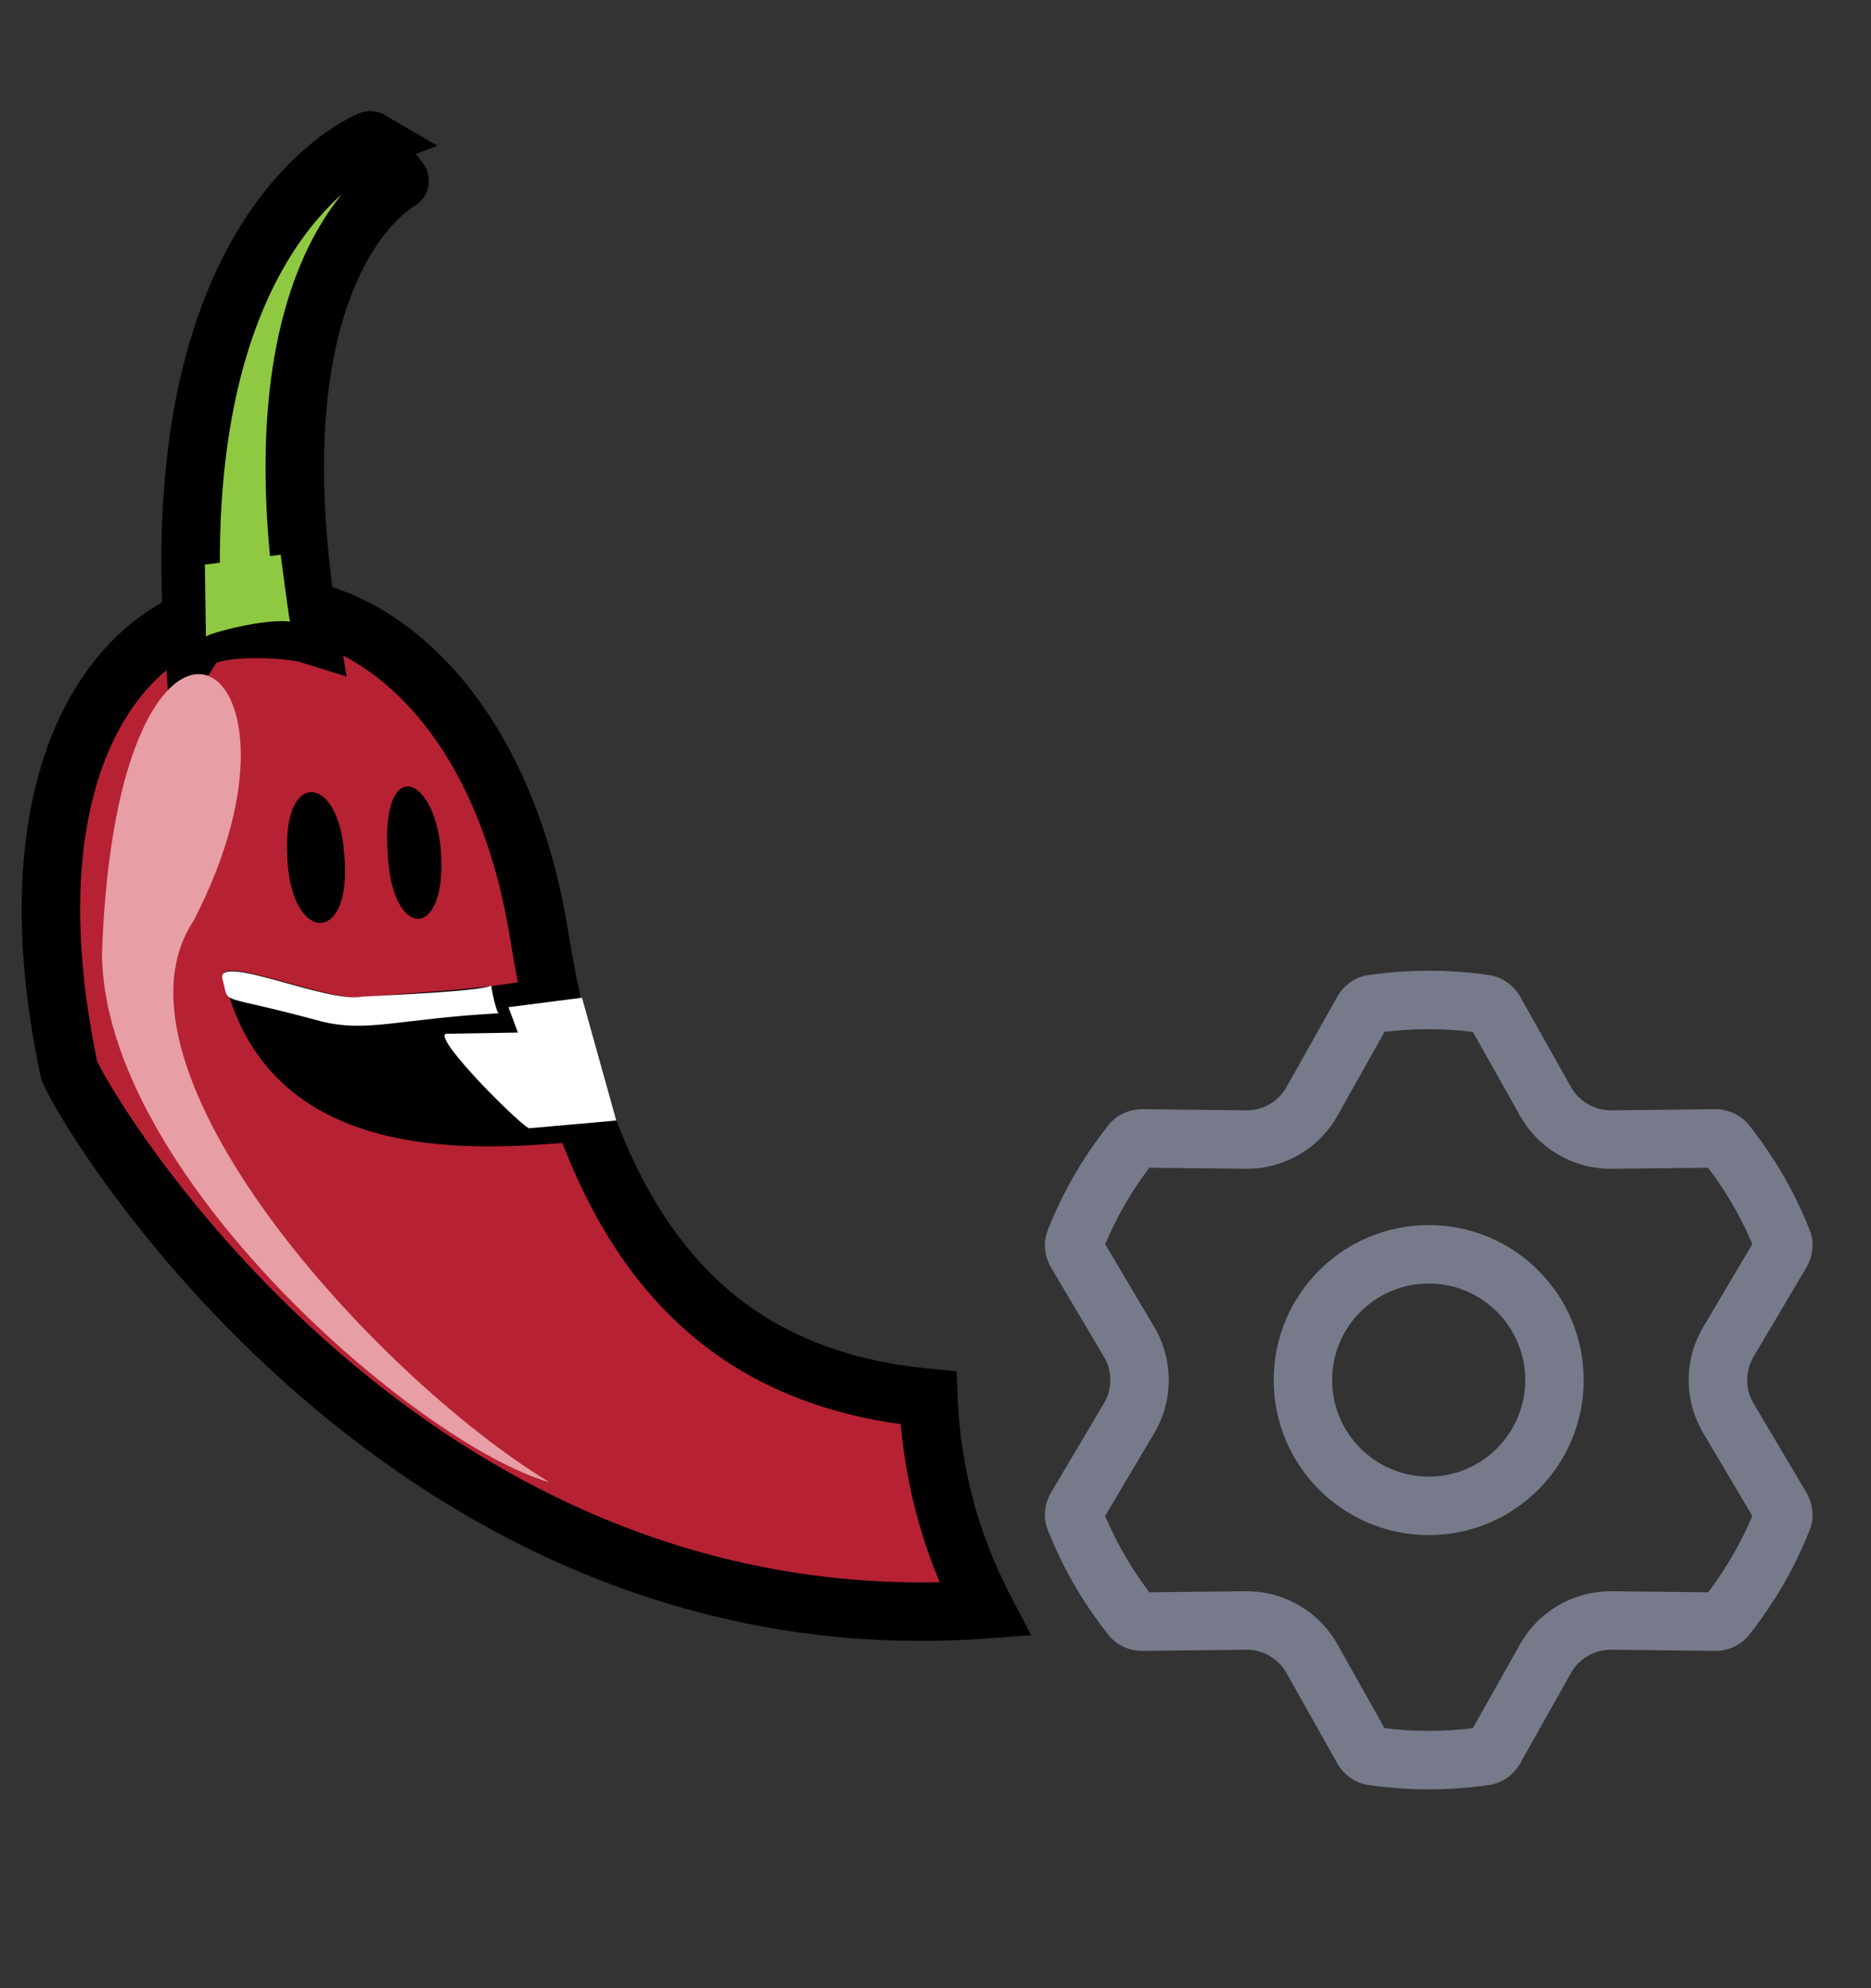 <!-- Copyright 2000-2022 JetBrains s.r.o. and contributors. Use of this source code is governed by the Apache 2.0 license. -->
<svg width="16" height="17" viewBox="0 0 16 17" fill="none" xmlns="http://www.w3.org/2000/svg">
<rect x="0" y="0" width="16" height="17" fill="#333333" stroke="none"/>
<path fill-rule="evenodd" clip-rule="evenodd" d="M4.608 7.983C3.941 3.868 -0.429 4.298 0.588 9.137C0.588 9.262 3.342 14.127 8.42 13.76C8.136 13.216 7.965 12.604 7.939 11.953C5.812 11.756 4.972 10.227 4.608 7.983Z" fill="#B62233"/>
<path d="M0.588 9.137L0.833 9.085L0.838 9.111L0.838 9.137L0.588 9.137ZM4.608 7.983L4.855 7.943L4.855 7.943L4.608 7.983ZM8.42 13.76L8.642 13.645L8.818 13.982L8.438 14.01L8.42 13.76ZM7.939 11.953L7.962 11.704L8.18 11.725L8.189 11.943L7.939 11.953ZM0.344 9.188C0.082 7.946 0.161 6.956 0.463 6.239C0.768 5.518 1.301 5.074 1.92 4.957C3.171 4.72 4.511 5.821 4.855 7.943L4.362 8.023C4.039 6.03 2.86 5.288 2.013 5.448C1.584 5.529 1.174 5.842 0.924 6.434C0.672 7.03 0.586 7.909 0.833 9.085L0.344 9.188ZM8.438 14.01C5.809 14.2 3.787 13.033 2.433 11.819C1.755 11.212 1.241 10.589 0.895 10.11C0.722 9.87 0.59 9.665 0.501 9.514C0.457 9.438 0.422 9.375 0.397 9.326C0.385 9.302 0.374 9.279 0.365 9.258C0.361 9.248 0.356 9.235 0.352 9.222C0.35 9.216 0.338 9.18 0.338 9.137L0.838 9.137C0.838 9.112 0.834 9.094 0.833 9.088C0.831 9.079 0.829 9.073 0.829 9.071C0.827 9.065 0.826 9.063 0.827 9.066C0.829 9.071 0.834 9.082 0.844 9.101C0.862 9.137 0.891 9.19 0.932 9.259C1.013 9.397 1.136 9.589 1.301 9.818C1.63 10.274 2.121 10.868 2.767 11.447C4.059 12.605 5.953 13.688 8.402 13.511L8.438 14.01ZM8.199 13.876C7.897 13.3 7.717 12.651 7.689 11.963L8.189 11.943C8.213 12.556 8.374 13.132 8.642 13.645L8.199 13.876ZM4.855 7.943C5.034 9.049 5.327 9.945 5.812 10.584C6.287 11.212 6.963 11.612 7.962 11.704L7.916 12.202C6.788 12.097 5.98 11.634 5.413 10.886C4.855 10.151 4.546 9.16 4.362 8.023L4.855 7.943Z" fill="black"/>
<path fill-rule="evenodd" clip-rule="evenodd" d="M8.99 10.444C8.98 10.469 8.969 10.494 8.96 10.52C8.918 10.625 8.932 10.742 8.989 10.84L9.441 11.602C9.513 11.724 9.513 11.876 9.441 11.998L8.989 12.76C8.932 12.857 8.918 12.975 8.96 13.081C8.969 13.106 8.98 13.13 8.99 13.155M8.99 10.444C9.105 10.171 9.254 9.915 9.431 9.682C9.448 9.661 9.464 9.639 9.481 9.618C9.551 9.53 9.66 9.483 9.773 9.484L10.658 9.494C10.666 9.494 10.675 9.494 10.684 9.493C10.816 9.486 10.935 9.412 11.001 9.296L11.435 8.524C11.435 8.524 11.435 8.524 11.435 8.524C11.49 8.426 11.586 8.355 11.698 8.338C11.725 8.334 11.751 8.331 11.778 8.327C11.922 8.309 12.069 8.3 12.218 8.3C12.367 8.3 12.514 8.309 12.658 8.327C12.657 8.327 12.658 8.327 12.658 8.327C12.684 8.331 12.711 8.334 12.738 8.338C12.85 8.355 12.945 8.426 13.001 8.524C13.001 8.524 13.001 8.524 13.001 8.524L13.435 9.296C13.505 9.419 13.636 9.495 13.778 9.494L14.663 9.484C14.663 9.484 14.663 9.484 14.663 9.484C14.775 9.483 14.884 9.53 14.955 9.618C14.972 9.639 14.988 9.66 15.004 9.681C15.004 9.682 15.004 9.682 15.005 9.682C15.182 9.915 15.331 10.171 15.446 10.444C15.445 10.444 15.446 10.444 15.446 10.444C15.456 10.469 15.466 10.494 15.476 10.519C15.518 10.624 15.504 10.742 15.447 10.839C15.447 10.839 15.447 10.839 15.447 10.839L14.995 11.602C14.923 11.724 14.923 11.876 14.995 11.998L15.446 12.76C15.446 12.76 15.446 12.76 15.446 12.76C15.504 12.857 15.518 12.976 15.476 13.081C15.466 13.105 15.457 13.13 15.446 13.154C15.446 13.155 15.446 13.155 15.446 13.156C15.331 13.429 15.182 13.685 15.005 13.918C14.988 13.94 14.972 13.961 14.955 13.982C14.884 14.07 14.776 14.117 14.663 14.116L13.778 14.106C13.769 14.106 13.76 14.106 13.752 14.107C13.62 14.114 13.5 14.188 13.435 14.304L13.001 15.076C13.001 15.075 13.001 15.076 13.001 15.076C12.945 15.174 12.85 15.245 12.738 15.262C12.711 15.266 12.684 15.269 12.658 15.273C12.514 15.291 12.367 15.3 12.218 15.3C12.069 15.3 11.922 15.291 11.778 15.273C11.778 15.273 11.778 15.273 11.777 15.273C11.751 15.269 11.724 15.265 11.698 15.262C11.586 15.245 11.49 15.174 11.435 15.076L11.001 14.304C10.931 14.181 10.8 14.105 10.658 14.106L9.773 14.116C9.66 14.117 9.551 14.07 9.481 13.982C9.464 13.961 9.448 13.94 9.431 13.918C9.254 13.685 9.105 13.429 8.99 13.155M9.829 9.985C9.821 9.996 9.812 10.007 9.804 10.018C9.663 10.209 9.544 10.417 9.451 10.638L9.871 11.347C10.036 11.626 10.036 11.974 9.871 12.253L9.451 12.962C9.457 12.975 9.462 12.988 9.468 13.002C9.564 13.221 9.686 13.427 9.829 13.615L10.652 13.606C10.977 13.603 11.277 13.776 11.437 14.059L11.84 14.777C11.845 14.777 11.849 14.778 11.854 14.778C11.973 14.793 12.094 14.8 12.218 14.8C12.346 14.8 12.472 14.792 12.595 14.777L12.999 14.059C13.158 13.776 13.459 13.603 13.784 13.606L14.607 13.615C14.615 13.604 14.624 13.593 14.632 13.582C14.773 13.391 14.892 13.183 14.985 12.962L14.565 12.253C14.544 12.218 14.526 12.182 14.511 12.145C14.402 11.888 14.42 11.591 14.565 11.347L14.985 10.638C14.979 10.625 14.973 10.611 14.968 10.598C14.872 10.379 14.75 10.173 14.607 9.985L13.784 9.994C13.459 9.997 13.158 9.824 12.999 9.541L12.595 8.823C12.591 8.823 12.586 8.822 12.582 8.822C12.463 8.807 12.341 8.8 12.218 8.8C12.09 8.8 11.964 8.808 11.84 8.823L11.437 9.541C11.277 9.824 10.977 9.997 10.652 9.994L9.829 9.985ZM12.218 12.626C12.674 12.626 13.043 12.256 13.043 11.8C13.043 11.344 12.674 10.975 12.218 10.975C11.762 10.975 11.392 11.344 11.392 11.8C11.392 12.256 11.762 12.626 12.218 12.626ZM13.543 11.8C13.543 12.532 12.95 13.126 12.218 13.126C11.486 13.126 10.892 12.532 10.892 11.8C10.892 11.068 11.486 10.475 12.218 10.475C12.95 10.475 13.543 11.068 13.543 11.8Z" fill="#767A8A"/>
<path d="M1.657 5.509C1.392 1.886 3.166 1.2 3.166 1.2C3.142 1.186 3.417 1.546 3.417 1.546C3.435 1.541 2.111 2.198 2.65 5.424C2.485 5.372 1.771 5.325 1.657 5.509Z" fill="#8FC942" stroke="black" stroke-width="0.5"/>
<path d="M1.752 4.828L1.761 5.443C1.799 5.41 2.267 5.287 2.48 5.315C2.475 5.315 2.4 4.743 2.4 4.743L1.752 4.828Z" fill="#8FC942"/>
<path d="M4.698 12.674C3.577 12.353 0.886 10.035 0.872 8.153C1 4.497 2.863 5.556 1.652 7.879C0.829 9.132 3.185 11.752 4.698 12.674Z" fill="#E79EA5"/>
<path d="M2.939 7.25C2.877 6.625 2.423 6.587 2.456 7.297C2.47 8.077 3.024 8.101 2.943 7.297C2.943 7.297 2.934 7.254 2.939 7.25Z" fill="black"/>
<path d="M3.771 7.278C3.715 6.606 3.251 6.464 3.317 7.316C3.355 8.039 3.823 8.044 3.771 7.283L3.771 7.278Z" fill="black"/>
<path d="M1.917 8.366C2.315 10.026 4.183 9.822 4.963 9.761C4.958 9.789 4.651 8.413 4.67 8.304C4.679 8.441 3.355 8.493 3.128 8.527C2.84 8.583 1.813 8.134 1.917 8.366Z" fill="black"/>
<path d="M1.903 8.375C1.969 8.607 1.832 8.484 2.735 8.73C3.137 8.834 3.402 8.711 4.268 8.664C4.263 8.692 4.22 8.564 4.201 8.427C4.116 8.475 3.35 8.508 3.095 8.522C2.802 8.583 1.837 8.139 1.903 8.375Z" fill="white"/>
<path d="M3.814 8.839L4.429 8.829L4.348 8.612L4.977 8.531L5.27 9.581L4.528 9.647C4.49 9.662 3.696 8.877 3.814 8.839Z" fill="white"/>
</svg>
